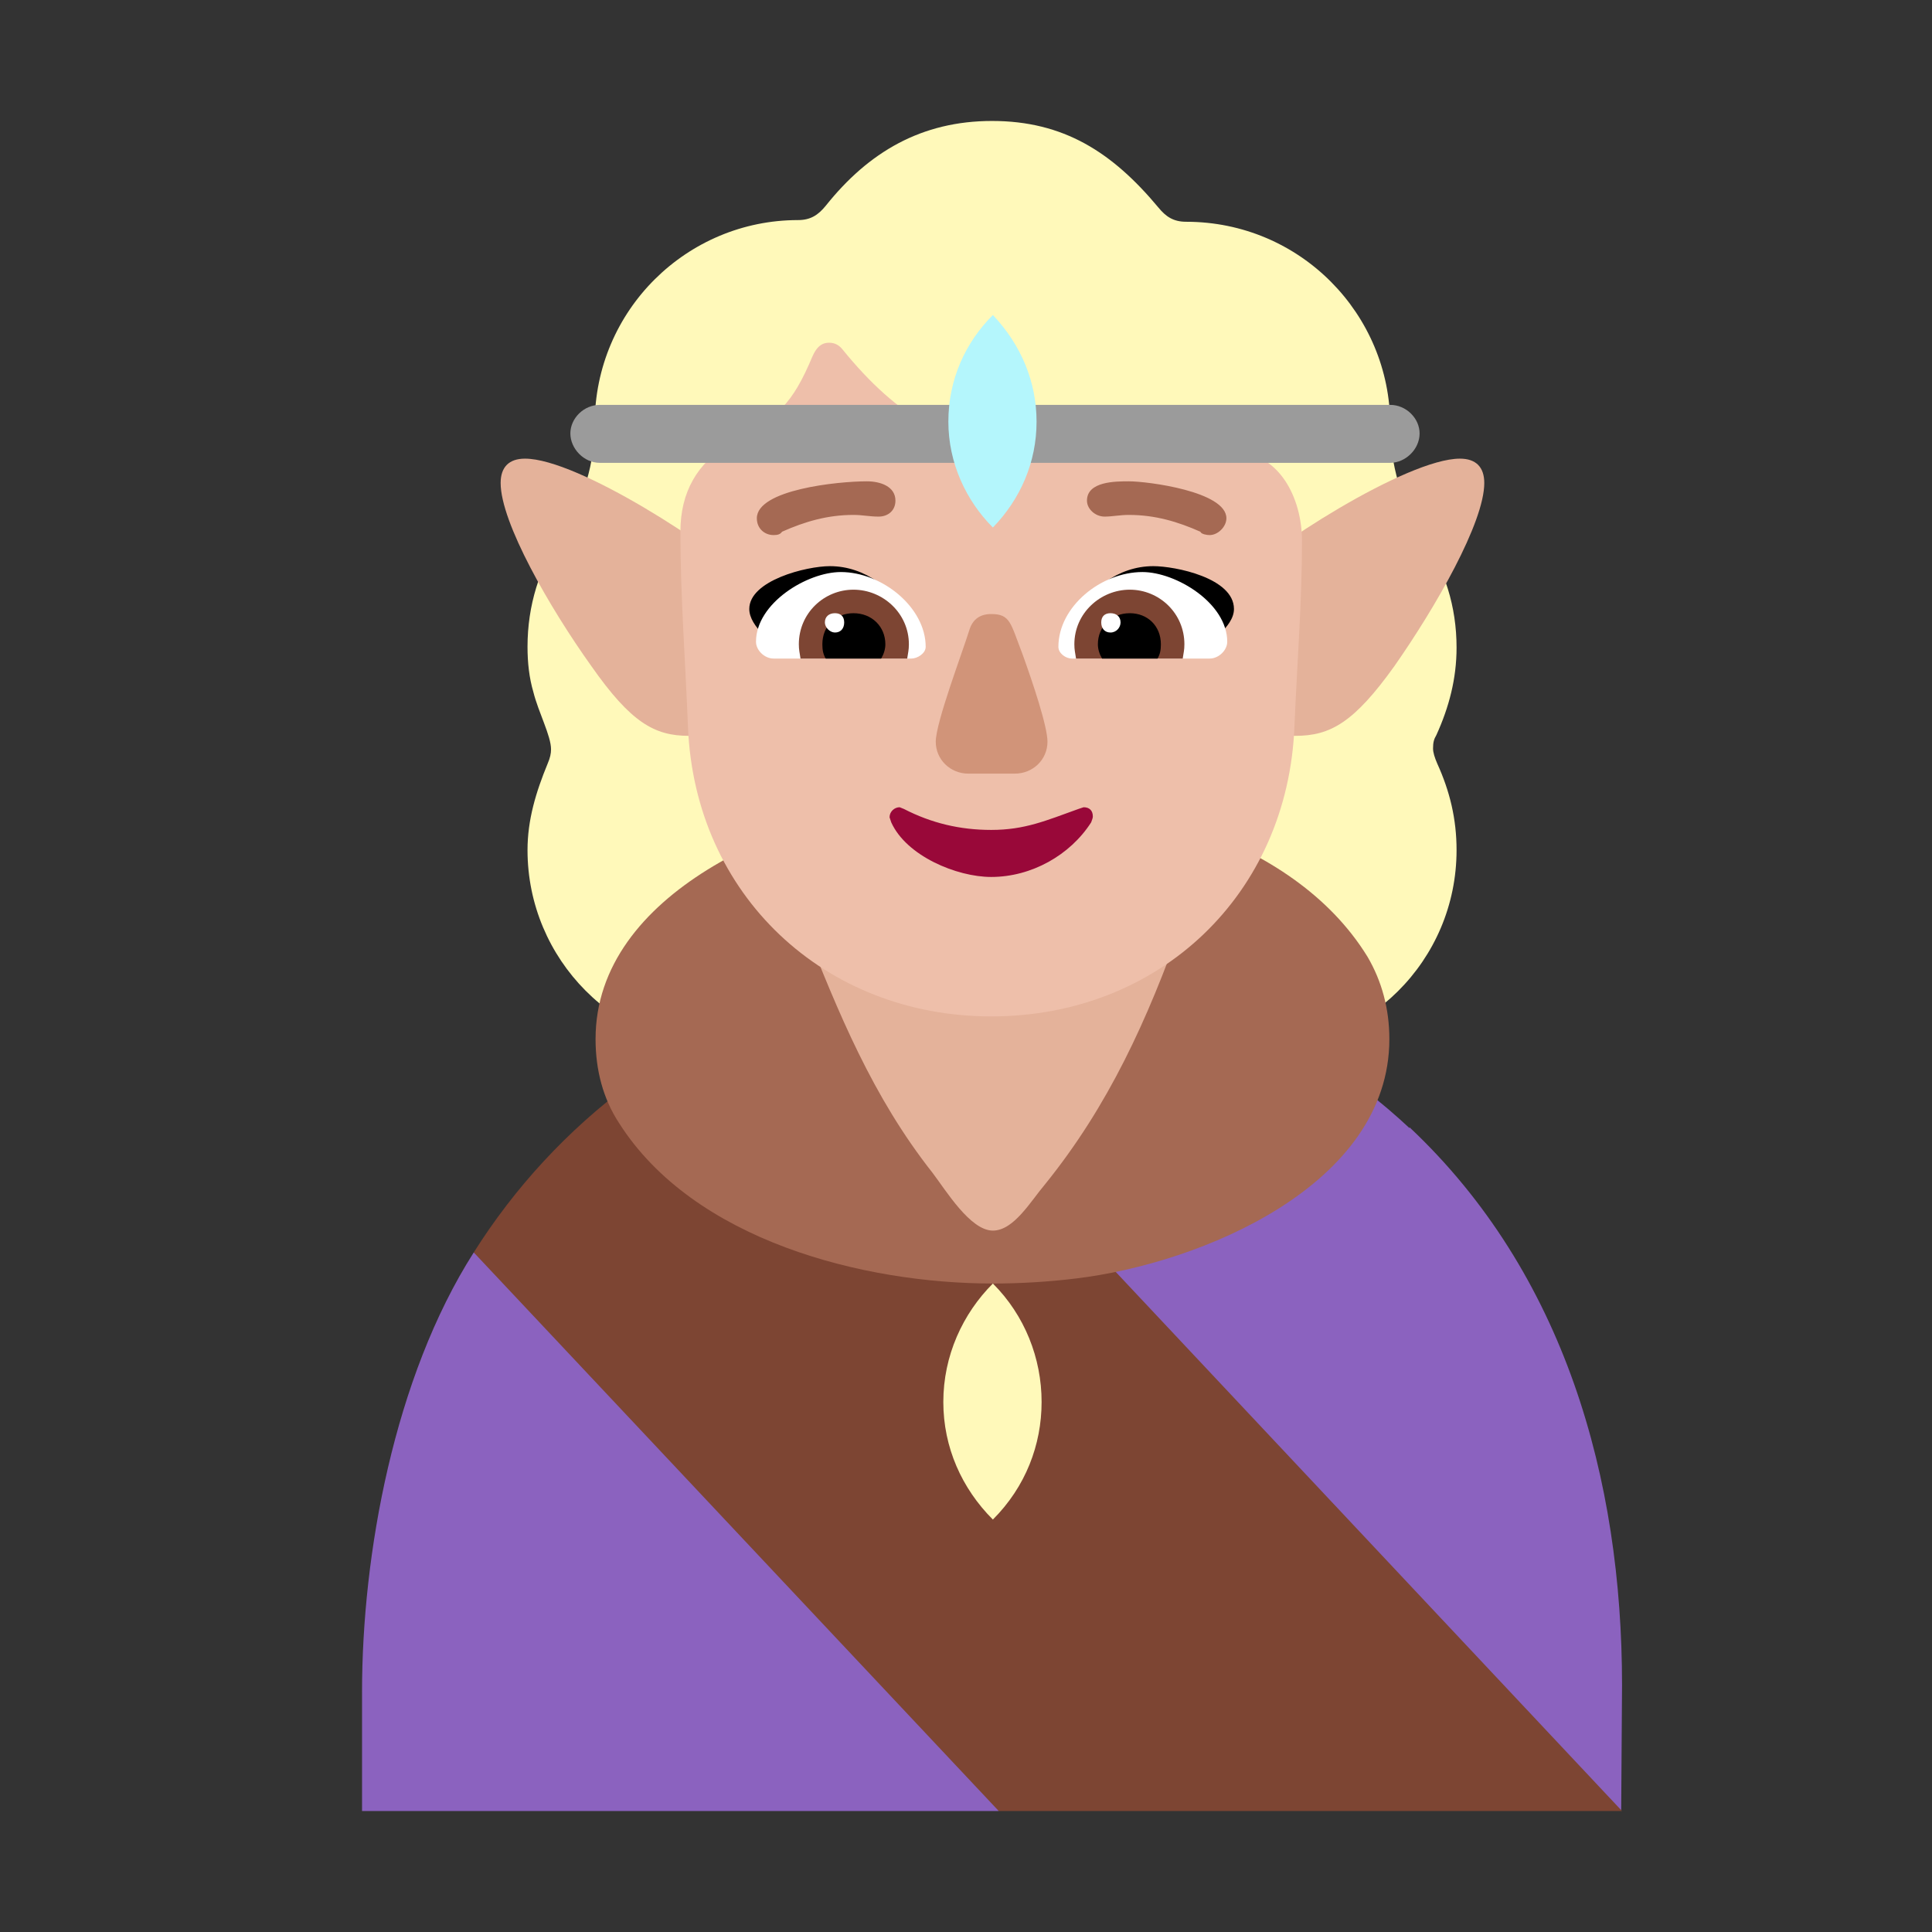 <svg version="1.1" xmlns="http://www.w3.org/2000/svg" viewBox="0 0 2300 2300"><rect x="0" y="0" width="2300" height="2300" fill="#333333" stroke="none"/><g transform="scale(1,-1) translate(-256, -1869)">
		<path d="M1753 620c130 0 237 105 237 237 0 37-8 70-23 103-3 7-5 13-5 18 0 7 1 11 4 16 15 33 24 67 24 104 0 49-14 93-41 134-25 40-38 84-38 131 0 132-107 242-243 242-15 0-24 6-33 17-55 66-113 103-198 103-84 0-147-37-198-101-9-11-18-17-33-17-132 0-242-107-242-243 0-47-13-90-39-130-27-41-41-86-41-135 0-19 2-37 7-54 6-24 21-52 21-68 0-5-1-10-4-17-14-34-24-67-24-103 0-130 105-237 237-237l632 0 z" fill="#FFF9BA"/>
		<path d="M1798 993c-59 0-105 47-105 105 0 29 10 54 31 75 40 43 207 150 270 150 19 0 29-10 29-29 0-47-58-148-107-218-48-67-76-83-118-83 z M1076 993c59 0 106 46 106 105 0 29-10 54-31 75-44 44-207 150-270 150-19 0-29-10-29-29 0-47 58-148 108-218 47-67 75-83 116-83 z" fill="#E4B29A"/>
		<path d="M1445-287l-197 411-428 254c-95-149-133-360-133-523l0-142 758 0 z M2186-286l1 149c0 245-68 490-253 664l0-1c-135 126-309 195-496 195-60 0-118-7-177-22l300-603 625-382 z" fill="#8B62BF"/>
		<path d="M2187-287l-926 986c-189-47-344-167-441-321l625-665 742 0 z" fill="#7D4533"/>
		<path d="M1438 341c33 0 66 2 99 6 149 18 373 111 373 285 0 36-9 69-26 98-91 148-305 193-446 193-31 0-62-2-93-5-152-19-380-111-380-286 0-37 9-71 28-100 89-140 291-191 445-191 z" fill="#A56953"/>
		<path d="M1438 404c25 0 45 35 62 55 76 94 122 196 163 311l-451 0c42-107 83-207 154-297 16-21 45-69 72-69 z" fill="#E4B29A"/>
		<path d="M1438 60c39 39 58 89 58 140 0 52-20 103-58 141-36-36-59-86-59-141 0-54 22-103 59-140 z" fill="#FFF9BA"/>
		<path d="M1436 659c201 0 353 146 361 345 3 73 9 148 9 221 0 51-27 106-82 106l-234 0c-98 0-166 42-231 122-4 5-9 8-16 8-15 0-19-15-24-26-24-54-44-66-94-94-39-23-59-58-59-105 0-77 6-155 9-232 8-201 163-345 361-345 z" fill="#EEBFAA"/>
		<path d="M1679 1089c-48 17-98 30-147 45 21 32 54 61 97 61 26 0 96-14 96-51 0-22-32-41-46-55 z M1193 1089c49 17 99 30 148 45-21 32-54 61-97 61-28 0-96-17-96-51 0-21 29-42 45-55 z" fill="#000000"/>
		<path d="M1696 1085l-164 0c-7 0-16 6-16 14 0 48 51 89 100 89 40 0 101-37 101-83 0-10-10-20-21-20 z M1341 1085c7 0 17 6 17 14 0 47-52 89-101 89-40 0-101-37-101-83 0-10 10-20 21-20l164 0 z" fill="#FFFFFF"/>
		<path d="M1664 1085l-127 0c-1 7-2 10-2 17 0 37 31 65 66 65 35 0 65-28 65-65 0-7-1-10-2-17 z M1336 1085c1 7 2 10 2 17 0 37-31 65-66 65-35 0-65-28-65-65 0-7 1-10 2-17l127 0 z" fill="#7D4533"/>
		<path d="M1634 1085l-66 0c-3 5-5 11-5 17 0 21 16 37 38 37 21 0 37-15 37-37 0-7-1-12-4-17 z M1305 1085c3 5 5 11 5 17 0 21-16 37-38 37-21 0-37-15-37-37 0-7 1-12 4-17l66 0 z" fill="#000000"/>
		<path d="M1578 1116c7 0 12 6 12 12 0 7-5 11-12 11-7 0-11-4-11-11 0-7 4-12 11-12 z M1250 1116c7 0 11 5 11 12 0 7-4 11-11 11-7 0-12-4-12-11 0-6 6-12 12-12 z" fill="#FFFFFF"/>
		<path d="M1436 825c48 0 94 26 119 65 1 3 2 5 2 7 0 7-4 11-11 11l-6-2c-39-14-64-25-104-25-37 0-71 8-104 25l-5 2c-6 0-12-5-12-12l2-6c18-40 78-65 119-65 z" fill="#990839"/>
		<path d="M1464 948c22 0 39 17 39 38 0 18-17 69-30 105-14 36-14 47-37 47-13 0-22-6-26-19-8-26-40-110-40-133 0-21 17-38 39-38l55 0 z" fill="#D19479"/>
		<path d="M1177 1232c5 0 8 1 10 4 27 12 54 20 85 20 11 0 19-2 30-2 11 0 20 7 20 19 0 17-18 23-34 23-35 0-131-10-131-44 0-12 9-20 20-20 z M1696 1232c10 0 20 10 20 20 0 32-94 44-116 44-16 0-50 0-50-23 0-10 10-19 21-19 9 0 18 2 29 2 31 0 58-8 85-20 1-3 8-4 11-4 z" fill="#A56953"/>
		<path d="M1911 1318c18 0 35 16 35 35 0 18-16 34-35 34l-941 0c-19 0-35-16-35-34 0-18 16-35 35-35l941 0 z" fill="#9B9B9B"/>
		<path d="M1438 1241c33 34 52 78 52 126 0 47-18 91-52 127-33-33-53-77-53-127 0-49 21-94 53-126 z" fill="#B4F6FC"/>
	</g></svg>
